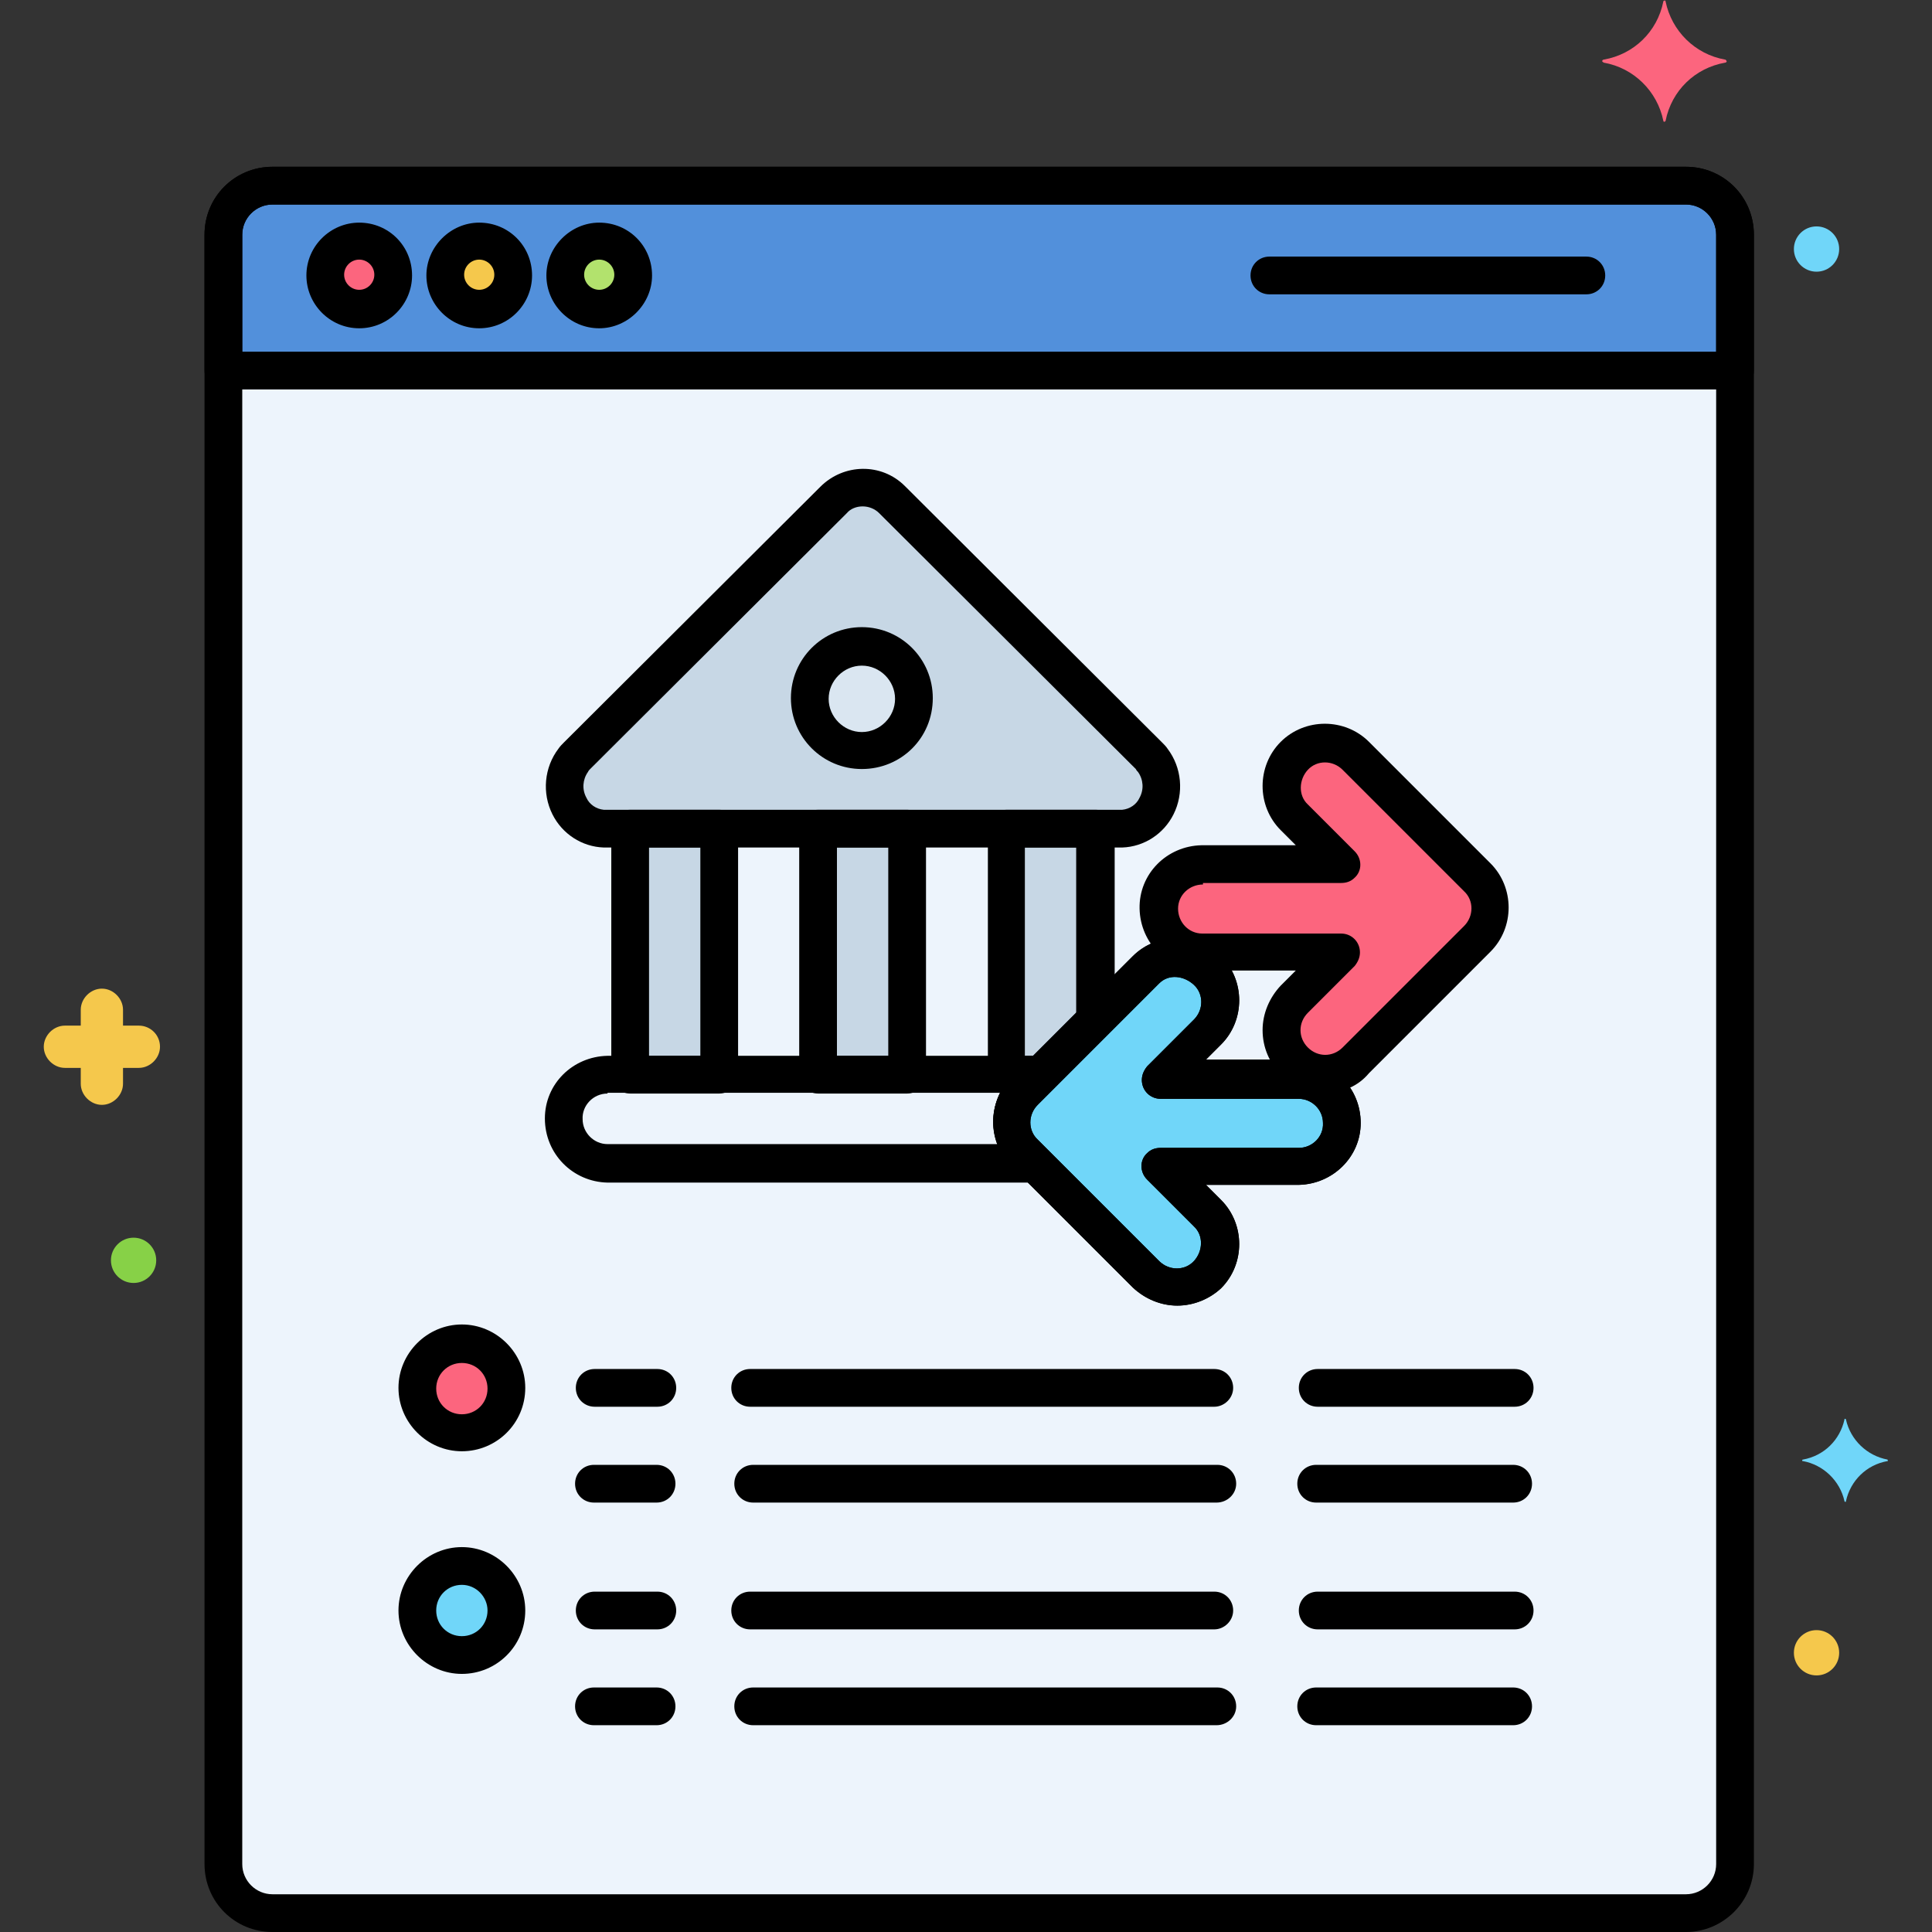 <svg id="Layer_1" enable-background="new 0 0 256 256" height="512" viewBox="0 0 256 256" width="512" xmlns="http://www.w3.org/2000/svg"><rect x="0" y="0" width="256" height="256" fill="#333333" stroke="none"/><g><path d="m36.1 24.6h187.3c3.6 0 6.5 2.9 6.5 6.5v215.9c0 3.6-2.9 6.5-6.5 6.5h-187.3c-3.6 0-6.5-2.9-6.5-6.5v-215.9c0-3.6 2.9-6.5 6.5-6.5z" fill="#edf4fc"/><path d="m223.4 24.6h-187.3c-3.6 0-6.5 2.9-6.5 6.5v18h200.3v-18c0-3.6-2.9-6.5-6.5-6.5z" fill="#5290db"/><circle cx="47.6" cy="36.5" fill="#fc657e" r="4.5"/><circle cx="63.5" cy="36.5" fill="#f5c84c" r="4.5"/><circle cx="79.4" cy="36.5" fill="#b2e26d" r="4.5"/><path d="m223.4 256h-187.3c-5 0-9-4-9-9v-215.9c0-5 4-9 9-9h187.3c5 0 9 4 9 9v215.9c0 5-4.1 9-9 9zm-187.3-228.9c-2.2 0-4 1.8-4 4v215.9c0 2.2 1.8 4 4 4h187.3c2.2 0 4-1.8 4-4v-215.9c0-2.2-1.8-4-4-4z"/><path d="m18.4 135.9h-2.1v-2.1c0-1.5-1.3-2.8-2.8-2.8s-2.8 1.3-2.8 2.8v2.1h-2.1c-1.5 0-2.8 1.3-2.8 2.8s1.3 2.8 2.8 2.8h2.1v2.1c0 1.5 1.3 2.8 2.8 2.8s2.8-1.3 2.8-2.8v-2.1h2.1c1.5 0 2.8-1.3 2.8-2.8 0-1.6-1.3-2.8-2.8-2.8z" fill="#f5c84c"/><path d="m228.6 7.9c-4-.7-7.1-3.8-7.9-7.7 0-.1-.1-.2-.2-.1-.1 0-.1.1-.1.1-.8 4-3.9 7-7.9 7.7-.1 0-.2.1-.2.2s.1.1.2.2c4 .7 7.1 3.8 7.9 7.7 0 .1.1.2.2.1.1 0 .1-.1.1-.1.8-4 3.9-7 7.9-7.7.1 0 .2-.1.2-.2-.1-.1-.1-.2-.2-.2z" fill="#fc657e"/><path d="m250.1 193.4c-2.7-.5-4.9-2.6-5.5-5.3 0-.1-.1-.1-.1-.1-.1 0-.1 0-.1.1-.6 2.7-2.7 4.8-5.5 5.3-.1 0-.1.1-.1.1 0 .1 0 .1.1.1 2.7.5 4.9 2.6 5.5 5.3 0 .1.1.1.1.1.1 0 .1 0 .1-.1.6-2.7 2.7-4.8 5.5-5.3 0 .1.1 0 0-.2.1.1 0 .1 0 0z" fill="#70d6f9"/><circle cx="240.7" cy="33" fill="#70d6f9" r="3"/><circle cx="17.7" cy="167" fill="#87d147" r="3"/><circle cx="240.7" cy="219" fill="#f5c84c" r="3"/><path d="m210.2 39h-42c-1.4 0-2.5-1.1-2.5-2.5s1.1-2.5 2.5-2.5h42c1.4 0 2.5 1.1 2.5 2.5s-1.1 2.5-2.5 2.5z"/><path d="m229.9 51.6h-200.3c-1.4 0-2.5-1.1-2.5-2.5v-18c0-5 4-9 9-9h187.3c5 0 9 4 9 9v18c0 1.4-1.2 2.5-2.5 2.5zm-197.8-5h195.3v-15.5c0-2.2-1.8-4-4-4h-187.3c-2.2 0-4 1.8-4 4z"/><path d="m47.6 43.5c-3.9 0-7-3.2-7-7 0-3.9 3.2-7 7-7 3.9 0 7 3.1 7 7 0 3.8-3.1 7-7 7zm0-9.1c-1.1 0-2 .9-2 2s.9 2 2 2 2-.9 2-2-.9-2-2-2z"/><path d="m63.5 43.5c-3.9 0-7-3.2-7-7s3.2-7 7-7c3.9 0 7 3.1 7 7 0 3.8-3.1 7-7 7zm0-9.1c-1.1 0-2 .9-2 2s.9 2 2 2 2-.9 2-2-.9-2-2-2z"/><path d="m79.4 43.5c-3.9 0-7-3.2-7-7s3.2-7 7-7c3.9 0 7 3.1 7 7 0 3.8-3.2 7-7 7zm0-9.1c-1.1 0-2 .9-2 2s.9 2 2 2 2-.9 2-2-.9-2-2-2z"/><path d="m135.8 152.7c-2.3-2.3-2.3-5.9 0-8.2l2.2-2.2h-57.5c-3.2 0-5.8 2.7-5.8 6 0 3.2 2.6 5.8 5.8 5.8h56.7z" fill="#edf4fc"/><g fill="#c7d7e5"><path d="m152.7 100.7c-.2-.2-.3-.4-.5-.6l-34-33.9c-2.1-2.1-5.5-2.2-7.6-.2-.1 0-.1.1-.2.2l-34 33.9c-.2.2-.4.4-.5.6-2.7 3.5-.2 9.1 4 9.1h68.7c4.3 0 6.8-5.5 4.1-9.1z"/><path d="m83.5 109.8v32.6h11.8v-32.6z"/><path d="m108.4 109.8h11.8v32.6h-11.8z"/><path d="m145.1 135.3v-25.5h-11.8v32.6h4.6z"/></g><circle cx="114.2" cy="92.6" fill="#dae6f1" r="6.9"/><path d="m137.2 156.7h-56.7c-4.6-.1-8.3-3.8-8.3-8.5 0-4.6 3.7-8.2 8.3-8.3h57.5c1.4 0 2.5 1.1 2.5 2.5 0 .7-.3 1.3-.7 1.8l-2.2 2.2c-1.3 1.3-1.3 3.4 0 4.6l1.4 1.4c1 1 1 2.6 0 3.5-.5.5-1.1.8-1.8.8zm-56.7-11.8c-1.9 0-3.4 1.6-3.3 3.4 0 1.8 1.5 3.3 3.3 3.3h51.7c-.9-2.2-.7-4.7.3-6.8h-52z"/><path d="m148.7 112.3h-68.7c-2.9-.1-5.5-1.8-6.8-4.4-1.4-2.8-1.1-6.2.8-8.7.2-.3.5-.6.7-.8l34-33.9c3.1-3.1 8.1-3.2 11.2-.1 0 0 .1.1.1.1l34 33.9c.3.3.5.5.7.8 1.9 2.5 2.2 5.9.8 8.7-1.3 2.6-3.9 4.3-6.8 4.4zm-34.4-45.2c-.8 0-1.6.3-2.1.9l-34 33.9c-.1.1-.2.2-.3.4-.7 1-.8 2.3-.2 3.4.4.9 1.3 1.5 2.3 1.6h68.7c1-.1 1.9-.7 2.3-1.6.6-1.1.5-2.4-.2-3.4-.1-.1-.2-.2-.3-.4l-34-33.9c-.6-.6-1.4-.9-2.2-.9z"/><path d="m95.3 144.9h-11.8c-1.4 0-2.5-1.1-2.5-2.5v-32.6c0-1.4 1.1-2.5 2.5-2.5h11.8c1.4 0 2.5 1.1 2.5 2.5v32.6c0 1.4-1.1 2.5-2.5 2.5zm-9.3-5h6.8v-27.6h-6.8z"/><path d="m120.2 144.9h-11.8c-1.4 0-2.5-1.1-2.5-2.5v-32.6c0-1.4 1.1-2.5 2.5-2.5h11.8c1.4 0 2.5 1.1 2.5 2.5v32.6c0 1.4-1.1 2.5-2.5 2.5zm-9.3-5h6.8v-27.6h-6.8z"/><path d="m138 144.9h-4.6c-1.4 0-2.5-1.1-2.5-2.5v-32.6c0-1.4 1.1-2.5 2.5-2.5h11.8c1.4 0 2.5 1.1 2.5 2.5v25.5c0 .7-.3 1.3-.7 1.8l-7.1 7.1c-.6.4-1.3.7-1.9.7zm-2.2-5h1.1l5.7-5.7v-21.9h-6.8z"/><path d="m114.2 101.9c-5.2 0-9.4-4.2-9.4-9.4s4.2-9.4 9.4-9.4 9.4 4.2 9.4 9.4c0 5.3-4.2 9.4-9.4 9.4zm0-13.7c-2.4 0-4.4 2-4.4 4.4s2 4.4 4.4 4.4 4.4-2 4.4-4.4-2-4.4-4.4-4.4z"/><path d="m179.7 100.3 16.1 16.1c2.3 2.3 2.3 5.9 0 8.2l-16.1 16.1c-2.3 2.3-5.9 2.3-8.2 0s-2.3-5.9 0-8.2l6.2-6.2h-18.3c-3.2 0-5.7-2.7-5.7-5.9 0-3.1 2.6-5.7 5.7-5.7h18.3l-6.2-6.2c-2.3-2.3-2.3-5.9 0-8.2s5.9-2.3 8.2 0z" fill="#fc657e"/><path d="m151.9 128.5-16.1 16.1c-2.3 2.3-2.3 5.9 0 8.2l16.1 16.1c2.3 2.3 5.9 2.3 8.2 0s2.3-5.9 0-8.2l-6.2-6.2h18.3c3.2 0 5.7-2.7 5.7-5.9 0-3.1-2.6-5.7-5.7-5.7h-18.3l6.2-6.2c2.3-2.3 2.3-5.9 0-8.2s-6-2.3-8.2 0z" fill="#29589f"/><path d="m151.9 128.5-16.1 16.1c-2.3 2.3-2.3 5.9 0 8.2l16.1 16.1c2.3 2.3 5.9 2.3 8.2 0s2.3-5.9 0-8.2l-6.2-6.2h18.3c3.2 0 5.7-2.7 5.7-5.9 0-3.1-2.6-5.7-5.7-5.7h-18.3l6.2-6.2c2.3-2.3 2.3-5.9 0-8.2s-6-2.3-8.2 0z" fill="#70d6f9"/><path d="m175.6 144.8c-4.6 0-8.3-3.7-8.3-8.3 0-2.2.9-4.3 2.4-5.9l2-2h-12.3c-4.6.1-8.3-3.6-8.4-8.2s3.6-8.3 8.2-8.4h.2 12.3l-2-2c-3.2-3.2-3.2-8.5 0-11.7s8.5-3.2 11.7 0l16.1 16.1c3.2 3.2 3.2 8.5 0 11.7l-16.1 16.1c-1.5 1.8-3.6 2.6-5.8 2.6zm-16.2-27.6c-1.8 0-3.3 1.4-3.3 3.2s1.4 3.3 3.2 3.3h.1 18.3c1.4 0 2.5 1.1 2.5 2.5 0 .7-.3 1.3-.7 1.8l-6.2 6.2c-1.3 1.3-1.3 3.3 0 4.6s3.3 1.3 4.6 0l16.1-16.1c1.3-1.3 1.3-3.4 0-4.6l-16.1-16.1c-1.3-1.3-3.4-1.3-4.6 0s-1.3 3.4 0 4.6l6.2 6.2c1 1 1 2.6 0 3.5-.5.5-1.1.7-1.8.7h-18.3z"/><path d="m156 173c-2.2 0-4.3-.9-5.9-2.4l-16.1-16.1c-3.2-3.2-3.2-8.5 0-11.7l16.1-16.1c3.2-3.2 8.5-3.2 11.7 0s3.2 8.5 0 11.7l-2 2h12.3c4.6.1 8.2 3.8 8.2 8.4 0 4.5-3.7 8.1-8.2 8.2h-12.3l2 2c3.2 3.2 3.2 8.5 0 11.7-1.5 1.4-3.6 2.3-5.8 2.3zm-2.4-42.7-16.1 16.1c-1.3 1.3-1.3 3.4 0 4.6l16.1 16.1c1.3 1.3 3.4 1.3 4.6 0s1.3-3.4 0-4.6l-6.2-6.2c-1-1-1-2.6 0-3.5.5-.5 1.1-.7 1.8-.7h18.3c1.8 0 3.3-1.5 3.2-3.3 0-1.8-1.5-3.2-3.2-3.2h-18.3c-1.4 0-2.5-1.1-2.5-2.5 0-.7.3-1.3.7-1.8l6.2-6.2c1.3-1.3 1.3-3.4 0-4.6s-3.3-1.5-4.6-.2z"/><path d="m156 173c-2.2 0-4.3-.9-5.9-2.4l-16.1-16.1c-3.2-3.2-3.2-8.5 0-11.7l16.1-16.1c3.2-3.2 8.5-3.2 11.7 0s3.2 8.5 0 11.7l-2 2h12.3c4.6.1 8.2 3.8 8.2 8.4 0 4.5-3.7 8.1-8.2 8.2h-12.3l2 2c3.2 3.2 3.2 8.5 0 11.7-1.5 1.4-3.6 2.3-5.8 2.3zm-2.4-42.7-16.1 16.1c-1.3 1.3-1.3 3.4 0 4.6l16.1 16.1c1.3 1.3 3.4 1.3 4.6 0s1.3-3.4 0-4.6l-6.2-6.2c-1-1-1-2.6 0-3.5.5-.5 1.1-.7 1.8-.7h18.3c1.8 0 3.3-1.5 3.2-3.3 0-1.8-1.5-3.2-3.2-3.2h-18.3c-1.4 0-2.5-1.1-2.5-2.5 0-.7.3-1.3.7-1.8l6.2-6.2c1.3-1.3 1.3-3.4 0-4.6s-3.3-1.5-4.6-.2z"/><circle cx="61.2" cy="183.9" fill="#fc657e" r="5.9"/><path d="m61.2 192.3c-4.6 0-8.4-3.8-8.4-8.4s3.8-8.4 8.4-8.4 8.4 3.8 8.4 8.4c0 4.7-3.8 8.4-8.4 8.4zm0-11.7c-1.9 0-3.4 1.5-3.4 3.4s1.5 3.4 3.4 3.4 3.4-1.5 3.4-3.4-1.5-3.4-3.4-3.4z"/><path d="m160.9 186.4h-61.5c-1.4 0-2.5-1.1-2.5-2.5s1.1-2.5 2.5-2.5h61.5c1.4 0 2.5 1.1 2.5 2.5s-1.2 2.5-2.5 2.5z"/><path d="m161.2 199.1h-61.4c-1.4 0-2.5-1.1-2.5-2.5s1.1-2.5 2.5-2.5h61.5c1.4 0 2.5 1.1 2.5 2.5s-1.2 2.5-2.6 2.5z"/><path d="m200.7 186.4h-26.1c-1.4 0-2.5-1.1-2.5-2.5s1.1-2.5 2.5-2.5h26.1c1.4 0 2.5 1.1 2.5 2.5s-1.1 2.5-2.5 2.5z"/><path d="m200.5 199.1h-26.1c-1.4 0-2.5-1.1-2.5-2.5s1.1-2.5 2.5-2.5h26.1c1.4 0 2.5 1.1 2.5 2.5s-1.1 2.5-2.5 2.5z"/><path d="m87.1 186.4h-8.3c-1.4 0-2.5-1.1-2.5-2.5s1.1-2.5 2.5-2.5h8.3c1.4 0 2.5 1.1 2.5 2.5s-1.1 2.5-2.5 2.5z"/><path d="m87 199.1h-8.3c-1.4 0-2.5-1.1-2.5-2.5s1.1-2.5 2.5-2.5h8.3c1.4 0 2.5 1.1 2.5 2.5s-1.1 2.5-2.5 2.5z"/><circle cx="61.2" cy="213.4" fill="#70d6f9" r="5.9"/><path d="m61.2 221.8c-4.6 0-8.4-3.8-8.4-8.4s3.8-8.4 8.4-8.4 8.4 3.8 8.4 8.4c0 4.7-3.8 8.4-8.4 8.4zm0-11.8c-1.9 0-3.4 1.5-3.4 3.4s1.5 3.4 3.4 3.4 3.4-1.5 3.4-3.4c0-1.8-1.5-3.4-3.4-3.4z"/><path d="m160.9 215.9h-61.5c-1.4 0-2.5-1.1-2.5-2.5s1.1-2.5 2.5-2.5h61.5c1.4 0 2.5 1.1 2.5 2.5s-1.2 2.5-2.5 2.5z"/><path d="m161.2 228.6h-61.4c-1.4 0-2.5-1.1-2.5-2.5s1.1-2.5 2.5-2.5h61.5c1.4 0 2.5 1.1 2.5 2.5s-1.2 2.5-2.6 2.5z"/><path d="m200.7 215.9h-26.1c-1.4 0-2.5-1.1-2.5-2.5s1.1-2.5 2.5-2.5h26.1c1.4 0 2.5 1.1 2.5 2.5s-1.1 2.5-2.5 2.5z"/><path d="m200.5 228.6h-26.1c-1.4 0-2.5-1.1-2.5-2.5s1.1-2.5 2.5-2.5h26.1c1.4 0 2.5 1.1 2.5 2.5s-1.1 2.5-2.5 2.5z"/><path d="m87.1 215.9h-8.3c-1.4 0-2.5-1.1-2.5-2.5s1.1-2.5 2.5-2.5h8.3c1.4 0 2.5 1.1 2.5 2.5s-1.1 2.5-2.5 2.5z"/><path d="m87 228.6h-8.3c-1.4 0-2.5-1.1-2.5-2.5s1.1-2.5 2.5-2.5h8.3c1.4 0 2.5 1.1 2.5 2.5s-1.1 2.5-2.5 2.5z"/></g></svg>